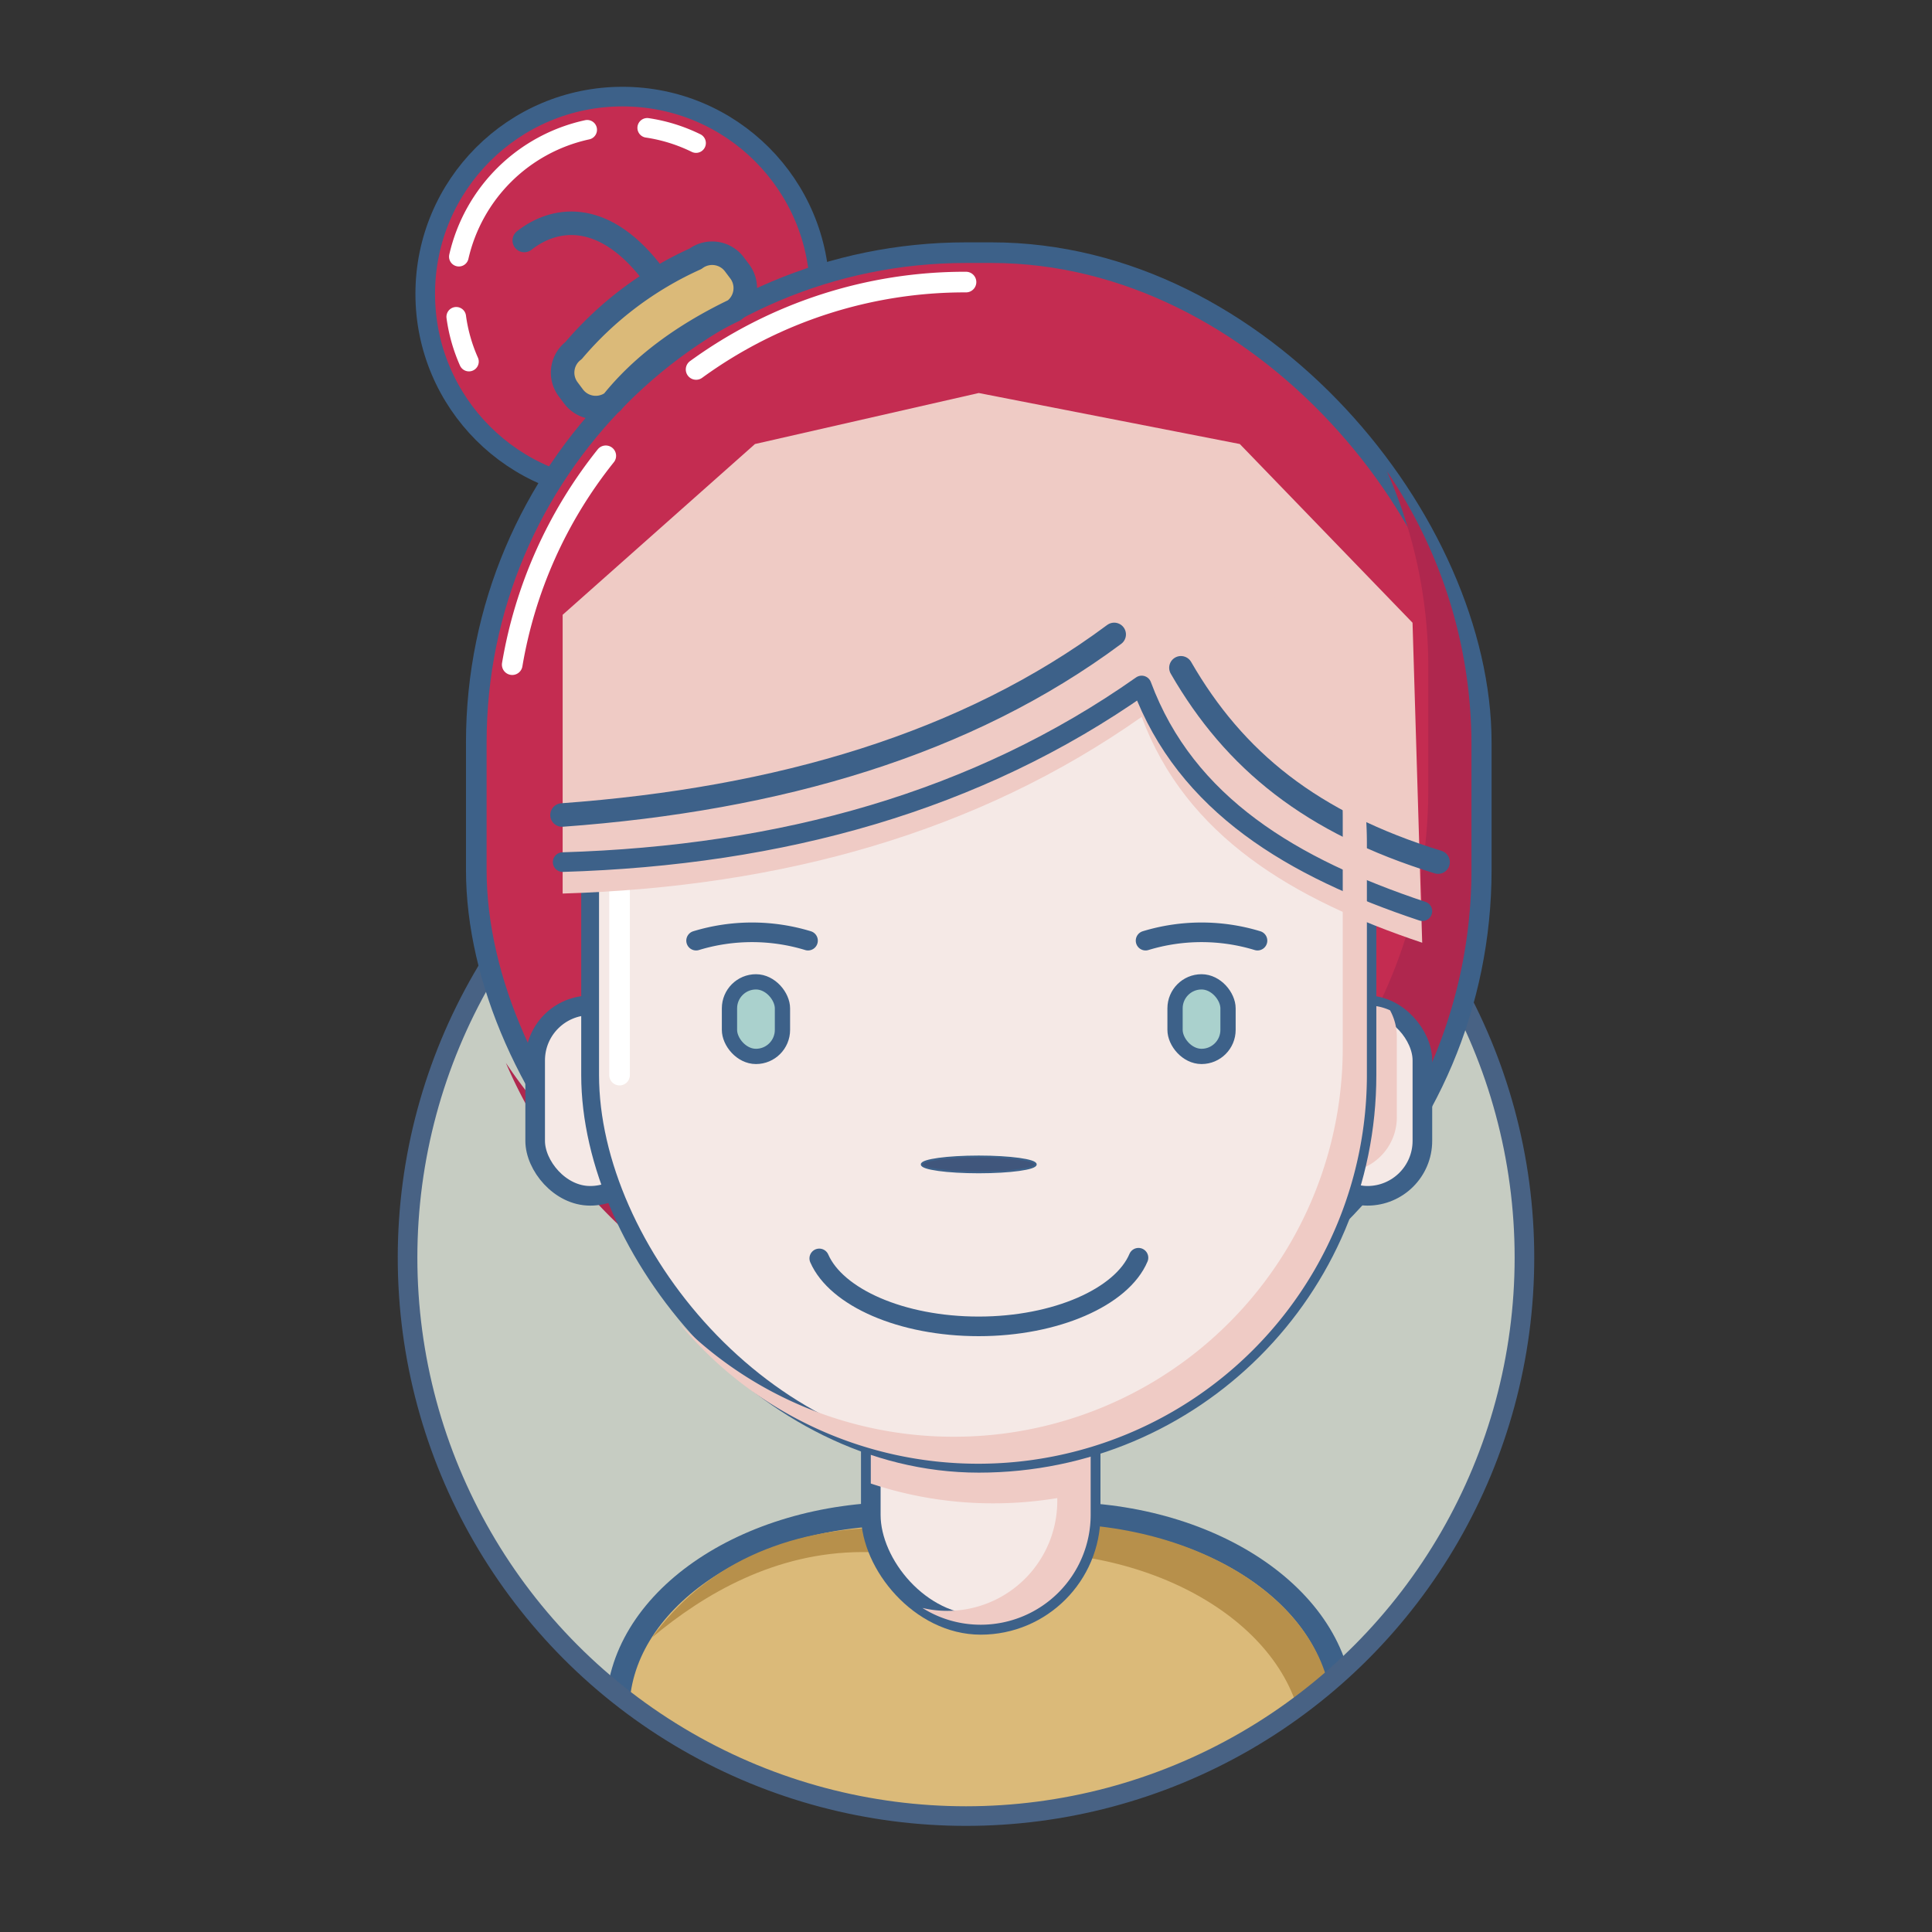 <svg xmlns="http://www.w3.org/2000/svg" xmlns:xlink="http://www.w3.org/1999/xlink" viewBox="0 0 400 400"><rect x="0" y="0" width="400" height="400" fill="#333333" stroke="none"/><defs><style>.cls-1,.cls-3{fill:#c6ccc2;}.cls-1,.cls-9{stroke:#486284;}.cls-1,.cls-18,.cls-9{stroke-miterlimit:10;}.cls-1,.cls-10,.cls-11,.cls-19,.cls-7,.cls-9{stroke-width:4.06px;}.cls-2{isolation:isolate;}.cls-4{clip-path:url(#clip-path);}.cls-5{fill:#dbba79;}.cls-10,.cls-12,.cls-14,.cls-16,.cls-17,.cls-18,.cls-19,.cls-5,.cls-7{stroke:#3d6189;}.cls-10,.cls-11,.cls-12,.cls-13,.cls-14,.cls-16,.cls-17,.cls-19,.cls-5,.cls-7{stroke-linecap:round;stroke-linejoin:round;}.cls-14,.cls-5{stroke-width:4.87px;}.cls-6{fill:#b7904b;}.cls-15,.cls-6,.cls-8{mix-blend-mode:darken;}.cls-16,.cls-7{fill:#f5e9e6;}.cls-8{fill:#efcbc5;}.cls-11,.cls-13,.cls-14,.cls-19,.cls-9{fill:none;}.cls-10,.cls-12,.cls-20{fill:#c42c51;}.cls-11,.cls-13{stroke:#fff;mix-blend-mode:color-dodge;}.cls-12,.cls-13{stroke-width:4.27px;}.cls-15{fill:#af274e;}.cls-16{stroke-width:3.69px;}.cls-17{fill:#aad1cd;stroke-width:3.16px;}.cls-18{fill:#40567c;stroke-width:0.41px;}</style><clipPath id="clip-path"><circle class="cls-1" cx="200" cy="260.38" r="115.62"/></clipPath></defs><title>user</title><g class="cls-2"><g id="Calque_1" data-name="Calque 1"><circle class="cls-3" cx="200" cy="260.38" r="115.62"/><g class="cls-4"><path class="cls-5" d="M127.87,377V354.25c0-22.55,26.24-40.83,58.62-40.83H219.2c32.38,0,58.62,18.28,58.62,40.83V377"/><path class="cls-6" d="M217.17,315.45l-33,.81c-21.79,0-38.61,8.13-49.17,22.76,10.75-9,25.5-17.68,43.58-17.68h32.72c32.37,0,58.62,18.28,58.62,40.83v16.89h5.89V356.28C276.49,333.55,250.21,315.28,217.17,315.45Z"/><rect class="cls-7" x="180.29" y="230.28" width="45.52" height="106.13" rx="22.76" ry="22.76"/><path class="cls-8" d="M225.78,251.94c0-.12,0-.24,0-.36l-.06-.73c0-.13,0-.27,0-.41s-.05-.44-.08-.66l-.06-.43-.12-.64c0-.14,0-.28-.08-.41l-.15-.66-.09-.38c-.08-.27-.15-.54-.24-.81,0-.09-.05-.19-.08-.28-.09-.29-.19-.59-.3-.88l-.15-.4c-.07-.19-.15-.38-.22-.56s-.13-.3-.2-.45-.14-.33-.22-.49-.14-.31-.22-.46l-.23-.45L223,242l-.23-.4-.29-.49-.2-.31c-.28-.43-.56-.86-.87-1.27v0c-.14-.19-.29-.37-.44-.56a1.84,1.84,0,0,0-.17-.22l-.45-.54-.19-.22-.48-.52-.18-.19c-.17-.18-.34-.36-.52-.53l-.13-.12a22,22,0,0,0-3.57-2.8l0,0-.78-.47,0,0a22.64,22.64,0,0,0-11.33-3h0A22.76,22.76,0,0,0,180.29,253v54.15a80.18,80.18,0,0,0,25.4,4.1h0a81,81,0,0,0,13.21-1.09v.59a22.76,22.76,0,0,1-22.76,22.76h0a22.49,22.49,0,0,1-5.16-.6,22.58,22.58,0,0,0,12.07,3.47h0a22.76,22.76,0,0,0,22.76-22.76V253C225.81,252.67,225.8,252.3,225.78,251.94Z"/></g><circle class="cls-9" cx="200" cy="260.38" r="115.62"/><circle class="cls-10" cx="128.88" cy="60.84" r="40.84"/><path class="cls-11" d="M134,26.47a34.33,34.33,0,0,1,10.11,3.15"/><path class="cls-11" d="M95,53.14a34.85,34.85,0,0,1,26.57-26.27"/><path class="cls-11" d="M97.09,74.86a34.06,34.06,0,0,1-2.63-9.27"/><rect class="cls-12" x="98.61" y="52.31" width="208.07" height="229.21" rx="101.42" ry="101.42"/><path class="cls-13" d="M144.12,76.49A94.6,94.6,0,0,1,200,58.4"/><path class="cls-13" d="M106.05,137.61a94.34,94.34,0,0,1,19.37-43.24"/><path class="cls-5" d="M152,64.25q-16.24,7.81-25.23,19a5.75,5.75,0,0,1-8-1.13l-1.15-1.54a5.74,5.74,0,0,1,1.13-8,71.78,71.78,0,0,1,25.24-19,5.75,5.75,0,0,1,8.05,1.14l1.15,1.53A5.75,5.75,0,0,1,152,64.25Z"/><path class="cls-14" d="M134.61,56c-10.19-12.84-20.13-10.89-26.07-6.21"/><path class="cls-15" d="M287.17,97.62a100.06,100.06,0,0,1,8.54,39.65v26.37A101.41,101.41,0,0,1,194.29,265.05h-5.24a101.33,101.33,0,0,1-84.32-45A101.45,101.45,0,0,0,198,281.51h5.24A101.41,101.41,0,0,0,304.65,180.1V153.73A100.4,100.4,0,0,0,287.17,97.62Z"/><rect class="cls-7" x="110.8" y="208.16" width="22.76" height="39.42" rx="11.38" ry="11.38"/><rect class="cls-7" x="271.73" y="208.16" width="22.76" height="39.42" rx="11.38" ry="11.38"/><path class="cls-8" d="M271.73,219.54V236.2a11.29,11.29,0,0,0,1.41,5.49,11.37,11.37,0,0,0,16.06-10.37V214.66a11.32,11.32,0,0,0-1.41-5.49,11.37,11.37,0,0,0-16.06,10.37Z"/><rect class="cls-16" x="122.18" y="94.37" width="160.93" height="208.68" rx="80.47" ry="80.47"/><line class="cls-13" x1="128.27" y1="222.59" x2="128.27" y2="174.84"/><rect class="cls-17" x="151.03" y="203.28" width="10.97" height="15.44" rx="5.49" ry="5.49"/><rect class="cls-17" x="243.28" y="203.28" width="10.97" height="15.44" rx="5.49" ry="5.49"/><ellipse class="cls-18" cx="202.64" cy="241.08" rx="11.79" ry="1.63"/><path class="cls-19" d="M169.62,260.54c3.53,8.06,17,14.07,33,14.07s29.65-6.08,33.09-14.21"/><path class="cls-20" d="M236.37,141.92c-34,23.94-74.47,35.21-119.88,36.57v-57.7l39.82-35.36,46.33-10.57,54.05,10.57,35.76,37,2,66.24C267.7,179.72,245.55,166.63,236.37,141.92Z"/><path class="cls-8" d="M236.37,148.42c-34,23.94-74.47,35.21-119.88,36.58V127.29l39.82-35.36,46.33-10.56,54.05,10.56,35.76,37,2,66.25C267.7,186.23,245.55,173.13,236.37,148.42Z"/><path class="cls-19" d="M294.49,188.65c-26.79-8.93-48.94-22-58.12-46.73-34,23.94-74.47,35.21-119.88,36.57"/><path class="cls-7" d="M144.12,194.75a39.76,39.76,0,0,1,23.17,0"/><path class="cls-7" d="M237.18,194.75a39.76,39.76,0,0,1,23.17,0"/><path class="cls-14" d="M244.5,138.26c11.06,19.18,27,32.13,53.24,40.23"/><path class="cls-14" d="M230.68,131.35c-30.45,22.64-69.3,34.11-114.32,37.39"/><path class="cls-8" d="M259.61,118A80.16,80.16,0,0,1,278,169.25V217a80.46,80.46,0,0,1-80.47,80.46h0a80.2,80.2,0,0,1-57-23.63,80.29,80.29,0,0,0,62,29.22h0a80.46,80.46,0,0,0,80.47-80.46V174.84A80.2,80.2,0,0,0,259.61,118Z"/></g></g></svg>